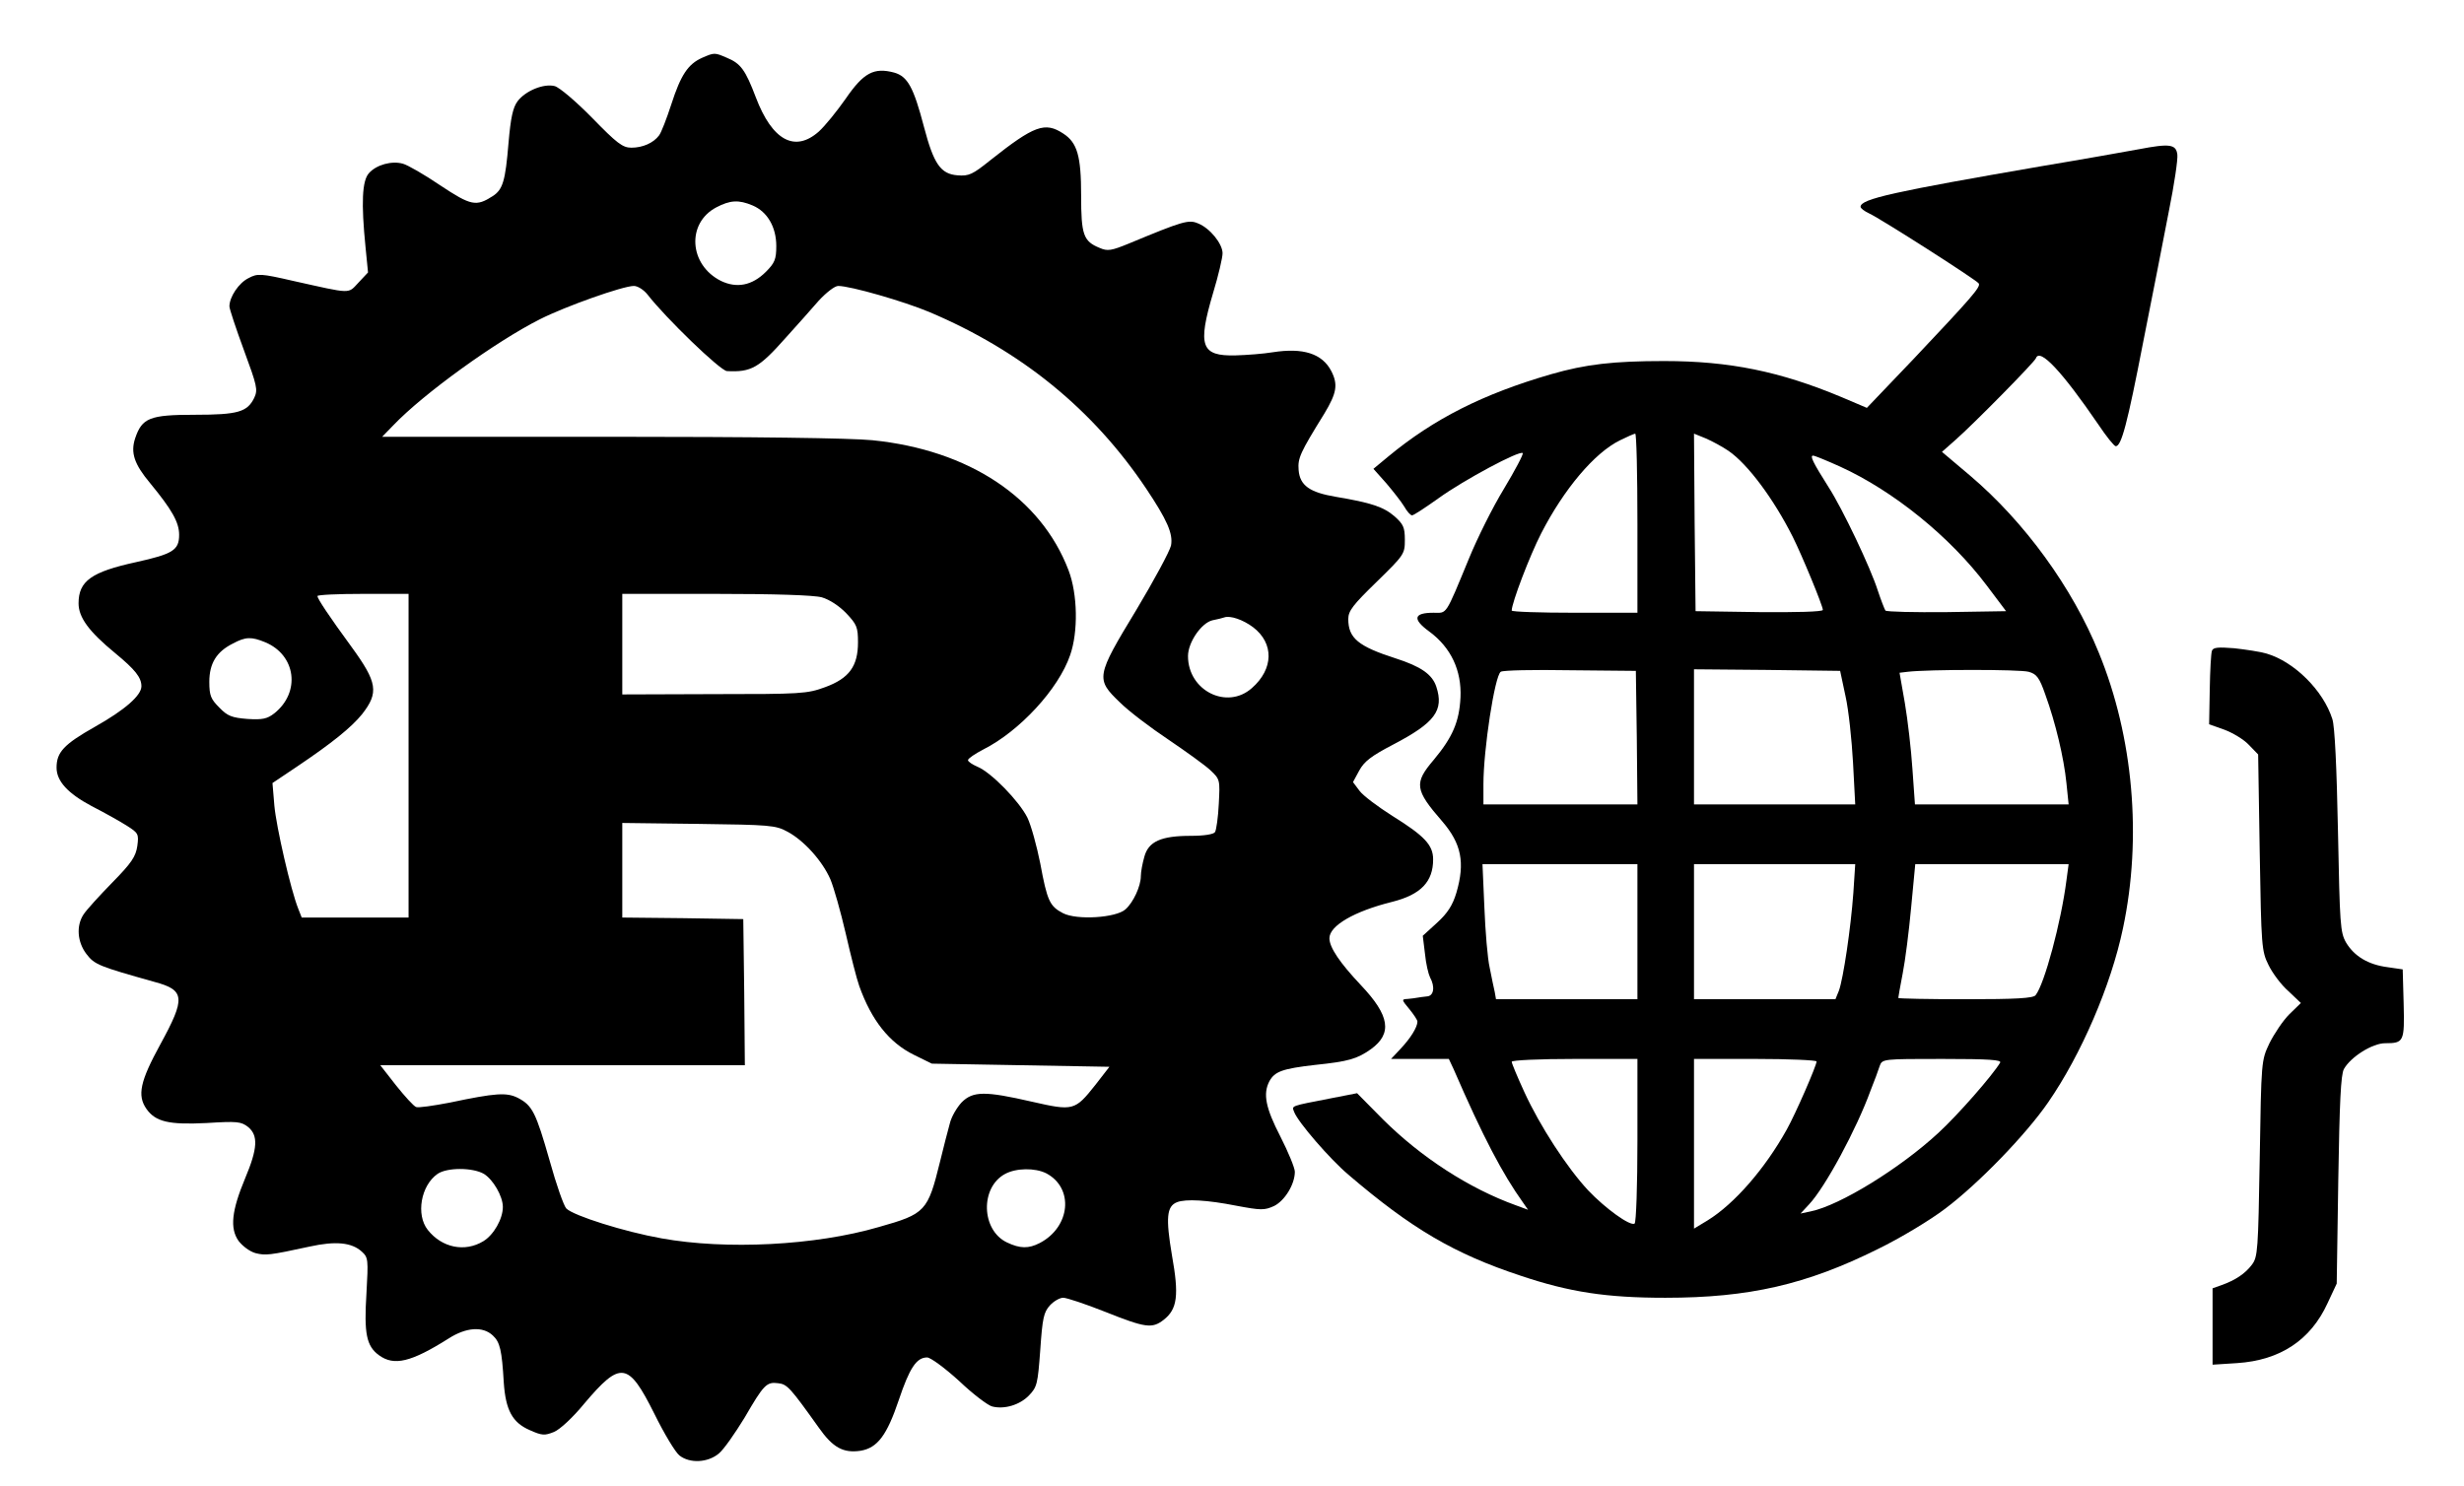 <?xml version="1.0" standalone="no"?>
<!DOCTYPE svg PUBLIC "-//W3C//DTD SVG 20010904//EN"
 "http://www.w3.org/TR/2001/REC-SVG-20010904/DTD/svg10.dtd">
<svg version="1.0" xmlns="http://www.w3.org/2000/svg"
 width="784pt" height="473pt" viewBox="0 0 784 473"
 preserveAspectRatio="xMidYMid meet">

<g transform="translate(0,473) scale(0.1,-0.1)"
fill="#000000" stroke="none">
<path d="M2234 4546 c-45 -20 -68 -55 -98 -148 -15 -46 -32 -90 -39 -99 -18
-24 -52 -39 -88 -39 -28 0 -46 14 -125 95 -51 52 -104 97 -119 101 -35 9 -93
-15 -118 -48 -15 -20 -22 -52 -29 -133 -10 -121 -18 -148 -50 -169 -53 -34
-69 -31 -167 34 -50 34 -104 65 -119 69 -35 10 -84 -3 -108 -30 -22 -24 -25
-95 -11 -235 l8 -81 -30 -32 c-35 -37 -19 -37 -208 5 -104 24 -114 24 -142 9
-31 -15 -61 -60 -61 -90 0 -8 21 -71 46 -139 42 -114 45 -126 33 -152 -22 -45
-51 -54 -190 -54 -143 0 -167 -10 -189 -75 -15 -46 -3 -82 48 -143 69 -84 92
-124 92 -164 0 -49 -20 -61 -137 -87 -142 -31 -183 -60 -183 -131 0 -45 33
-90 117 -159 63 -52 83 -77 83 -105 0 -29 -52 -75 -148 -129 -99 -56 -122 -81
-122 -130 0 -43 36 -82 111 -122 41 -21 91 -49 113 -63 36 -23 38 -26 33 -64
-5 -34 -18 -54 -80 -117 -41 -42 -82 -87 -91 -101 -24 -36 -20 -88 9 -126 26
-34 39 -39 217 -89 97 -26 99 -51 18 -199 -64 -117 -74 -162 -44 -205 29 -41
71 -51 191 -45 98 6 110 5 133 -13 32 -27 30 -68 -10 -163 -43 -103 -49 -159
-21 -199 13 -17 36 -34 54 -39 32 -8 44 -7 173 21 82 18 133 13 165 -16 21
-19 21 -25 15 -134 -8 -127 0 -167 40 -196 48 -35 102 -22 221 53 56 36 109
40 141 10 23 -21 29 -47 35 -150 6 -87 27 -127 82 -151 40 -18 48 -18 78 -6
19 8 60 46 96 90 116 137 140 134 223 -32 31 -63 67 -123 80 -133 33 -26 90
-23 125 6 16 13 52 65 82 114 61 105 70 115 107 110 29 -3 39 -15 129 -141 45
-64 78 -82 133 -74 54 9 84 49 122 162 34 101 56 135 90 135 11 0 57 -34 102
-75 44 -42 92 -78 105 -81 39 -10 88 5 117 35 26 27 28 37 36 145 7 102 11
120 31 142 12 13 31 24 42 24 11 0 71 -20 134 -45 128 -51 149 -54 186 -25 43
34 49 77 26 205 -20 119 -17 156 16 169 28 11 97 7 188 -11 80 -15 90 -15 121
-1 34 17 66 69 66 109 0 12 -21 63 -46 112 -47 91 -56 136 -35 176 17 31 41
40 146 52 106 11 133 19 177 50 69 50 60 107 -32 204 -67 71 -100 120 -100
149 0 40 79 86 200 116 91 23 130 64 130 135 0 46 -28 75 -129 138 -46 29 -94
65 -105 80 l-21 28 20 37 c16 29 38 46 107 82 134 70 163 109 138 185 -13 39
-49 64 -130 90 -118 38 -150 64 -150 125 0 26 15 45 90 118 88 86 90 89 90
134 0 40 -5 50 -33 75 -35 30 -74 43 -187 62 -83 14 -114 36 -118 85 -3 38 4
54 82 180 39 65 44 92 22 135 -29 56 -90 75 -186 60 -30 -5 -83 -9 -118 -10
-111 -3 -122 30 -72 199 17 56 30 112 30 126 0 30 -40 80 -78 95 -30 13 -49 7
-220 -64 -56 -23 -68 -25 -93 -14 -52 21 -59 42 -59 167 0 125 -12 168 -57
197 -58 38 -92 26 -232 -85 -56 -45 -68 -51 -104 -48 -54 4 -76 36 -107 154
-33 126 -52 161 -95 173 -64 17 -97 0 -154 -83 -28 -40 -66 -87 -86 -105 -76
-67 -148 -28 -200 109 -33 87 -48 108 -92 126 -39 17 -40 17 -79 0z m161 -470
c47 -20 75 -69 75 -129 0 -42 -5 -54 -33 -82 -44 -44 -93 -53 -143 -29 -102
51 -110 184 -15 234 44 23 71 25 116 6z m-335 -283 c58 -75 232 -243 253 -244
77 -4 102 10 187 106 35 39 82 91 105 118 24 26 51 47 62 47 39 0 209 -49 290
-83 293 -124 521 -310 690 -562 66 -99 86 -143 79 -181 -4 -18 -54 -111 -111
-206 -128 -211 -129 -219 -52 -293 28 -28 98 -81 155 -119 56 -38 116 -81 133
-97 31 -29 31 -31 27 -107 -2 -43 -8 -84 -12 -90 -4 -7 -34 -12 -77 -12 -95 0
-135 -18 -148 -67 -6 -21 -11 -48 -11 -61 0 -32 -24 -84 -49 -106 -30 -27
-155 -35 -199 -12 -42 22 -50 39 -72 158 -11 55 -29 121 -41 146 -26 52 -115
144 -159 162 -16 7 -30 16 -30 21 0 5 22 20 49 34 115 58 239 192 276 300 26
74 24 194 -5 270 -88 231 -317 383 -624 414 -69 7 -381 11 -835 11 l-725 0 35
36 c96 101 328 268 467 338 81 41 264 106 299 106 12 0 31 -12 43 -27z m-760
-1468 l0 -515 -170 0 -170 0 -11 28 c-24 60 -70 261 -76 328 l-6 72 79 53
c110 74 172 124 206 166 54 69 49 101 -34 215 -71 97 -108 153 -108 161 0 4
65 7 145 7 l145 0 0 -515z m1315 504 c24 -7 55 -27 78 -51 33 -35 37 -44 37
-92 0 -76 -28 -115 -105 -143 -57 -21 -77 -22 -352 -22 l-293 -1 0 160 0 160
298 0 c186 0 312 -4 337 -11z m1372 -95 c67 -51 66 -133 -4 -194 -79 -70 -203
-8 -203 102 0 44 43 106 78 114 15 3 32 7 37 9 19 7 60 -7 92 -31z m-3143 -48
c98 -41 113 -159 29 -226 -23 -18 -38 -21 -86 -18 -49 4 -63 9 -89 36 -27 27
-32 38 -32 82 0 59 23 96 75 122 41 22 59 22 103 4z m1662 -603 c52 -28 110
-92 136 -151 11 -26 33 -104 49 -173 16 -70 35 -145 43 -167 39 -109 95 -180
174 -219 l57 -28 283 -5 282 -5 -45 -58 c-65 -82 -70 -83 -202 -53 -148 34
-187 34 -223 -2 -15 -16 -33 -46 -38 -68 -6 -21 -20 -76 -31 -121 -39 -158
-46 -166 -195 -208 -202 -59 -486 -73 -691 -36 -118 21 -280 72 -303 95 -8 8
-32 76 -53 152 -44 154 -55 176 -101 200 -36 18 -70 16 -217 -15 -52 -10 -100
-17 -107 -14 -8 3 -36 34 -64 69 l-50 64 580 0 580 0 -2 233 -3 232 -192 3
-193 2 0 151 0 150 243 -3 c226 -3 245 -4 283 -25z m-966 -1089 c29 -18 60
-71 60 -105 0 -38 -29 -89 -62 -109 -59 -36 -132 -21 -177 36 -38 48 -22 141
31 178 30 21 112 21 148 0z m1789 2 c89 -47 77 -171 -21 -222 -35 -18 -62 -18
-104 2 -82 39 -86 175 -6 218 35 19 95 20 131 2z"/>
<path d="M6805 4255 c-38 -7 -178 -32 -310 -54 -469 -81 -575 -104 -575 -129
0 -5 12 -14 27 -21 37 -17 342 -212 349 -223 7 -11 -22 -44 -207 -240 l-149
-156 -80 34 c-196 82 -357 115 -565 115 -161 0 -249 -10 -360 -42 -217 -63
-373 -142 -518 -262 l-47 -39 41 -46 c22 -26 48 -59 57 -74 9 -16 20 -28 25
-28 5 0 43 25 85 55 79 57 258 153 267 143 3 -3 -24 -54 -60 -114 -36 -59 -85
-158 -110 -219 -78 -189 -70 -175 -114 -175 -63 0 -68 -20 -13 -60 69 -51 103
-124 99 -210 -4 -77 -25 -126 -85 -198 -63 -74 -61 -95 27 -196 61 -71 73
-131 45 -227 -12 -40 -28 -65 -62 -96 l-45 -41 7 -57 c3 -32 11 -65 16 -75 17
-31 12 -60 -10 -61 -11 -1 -24 -3 -30 -4 -5 -1 -19 -3 -31 -4 -20 -1 -20 -2 5
-32 14 -17 26 -35 26 -40 0 -18 -22 -53 -53 -86 l-31 -33 92 0 92 0 15 -32
c94 -217 156 -334 221 -425 l16 -23 -38 14 c-150 54 -302 153 -423 273 l-83
84 -82 -16 c-133 -26 -126 -23 -118 -44 12 -32 113 -149 172 -199 201 -172
337 -252 549 -322 155 -52 272 -70 460 -70 266 0 449 42 676 155 72 35 168 93
215 129 105 79 257 236 327 338 105 152 200 372 238 554 61 288 33 609 -77
877 -84 207 -236 416 -409 563 l-90 76 43 38 c58 51 252 248 256 260 12 34 83
-42 198 -210 26 -39 51 -70 56 -70 18 0 37 72 87 330 29 146 66 334 82 418 17
84 29 165 27 180 -4 33 -24 36 -123 17z m-1595 -1190 l0 -285 -200 0 c-110 0
-200 3 -200 7 0 24 57 174 94 246 72 140 169 256 251 296 22 11 43 20 48 21 4
0 7 -128 7 -285z m290 230 c61 -42 143 -152 204 -273 30 -60 96 -220 96 -233
0 -6 -88 -8 -202 -7 l-203 3 -3 283 -2 282 37 -15 c21 -9 54 -27 73 -40z m355
-50 c169 -77 350 -223 467 -379 l61 -81 -188 -3 c-104 -1 -192 1 -196 5 -3 5
-14 33 -24 63 -23 73 -113 262 -157 330 -50 79 -60 100 -49 100 5 0 44 -16 86
-35z m-647 -862 l2 -213 -245 0 -245 0 0 64 c0 111 36 345 55 358 5 5 105 7
220 5 l210 -2 3 -212z m664 132 c10 -44 20 -140 24 -212 l7 -133 -256 0 -257
0 0 215 0 215 232 -2 233 -3 17 -80z m583 77 c25 -7 34 -18 53 -73 32 -88 59
-201 67 -281 l7 -68 -245 0 -244 0 -8 113 c-4 61 -15 156 -24 209 l-17 97 25
3 c66 8 359 8 386 0z m-1245 -827 l0 -215 -225 0 -225 0 -4 23 c-3 12 -10 47
-16 77 -7 30 -14 117 -17 193 l-6 137 247 0 246 0 0 -215z m687 123 c-8 -111
-32 -273 -46 -311 l-11 -27 -225 0 -225 0 0 215 0 215 257 0 256 0 -6 -92z
m678 40 c-17 -133 -70 -330 -98 -365 -7 -10 -64 -13 -223 -13 -118 0 -214 2
-214 4 0 2 6 37 14 78 8 40 20 135 27 211 l13 137 244 0 244 0 -7 -52z m-1365
-827 c0 -143 -4 -262 -9 -265 -14 -9 -93 48 -148 106 -67 72 -153 204 -203
313 -22 48 -40 91 -40 96 0 5 88 9 200 9 l200 0 0 -259z m570 251 c0 -13 -66
-165 -95 -217 -69 -124 -166 -236 -252 -289 l-43 -26 0 270 0 270 195 0 c107
0 195 -4 195 -8z m584 -4 c-24 -40 -133 -165 -196 -223 -122 -113 -314 -231
-406 -250 l-33 -7 27 29 c51 54 151 239 196 363 12 30 25 65 29 78 8 22 11 22
199 22 150 0 190 -3 184 -12z"/>
<path d="M7038 2659 c-3 -8 -6 -63 -7 -124 l-2 -110 48 -17 c27 -10 62 -31 78
-48 l30 -31 5 -312 c5 -299 6 -314 28 -358 12 -25 40 -63 63 -83 l40 -38 -37
-36 c-20 -20 -48 -62 -63 -92 -26 -55 -26 -55 -31 -367 -5 -292 -6 -313 -25
-338 -21 -28 -52 -49 -97 -65 l-28 -10 0 -121 0 -122 78 5 c137 9 234 73 288
191 l29 62 5 330 c4 245 8 336 18 353 22 39 91 82 131 82 60 0 62 5 59 126
l-3 109 -48 7 c-62 8 -106 35 -132 78 -19 33 -20 57 -26 355 -4 201 -10 334
-18 357 -29 91 -121 182 -209 208 -20 6 -67 13 -103 17 -51 4 -67 3 -71 -8z"/>
</g>
</svg>
